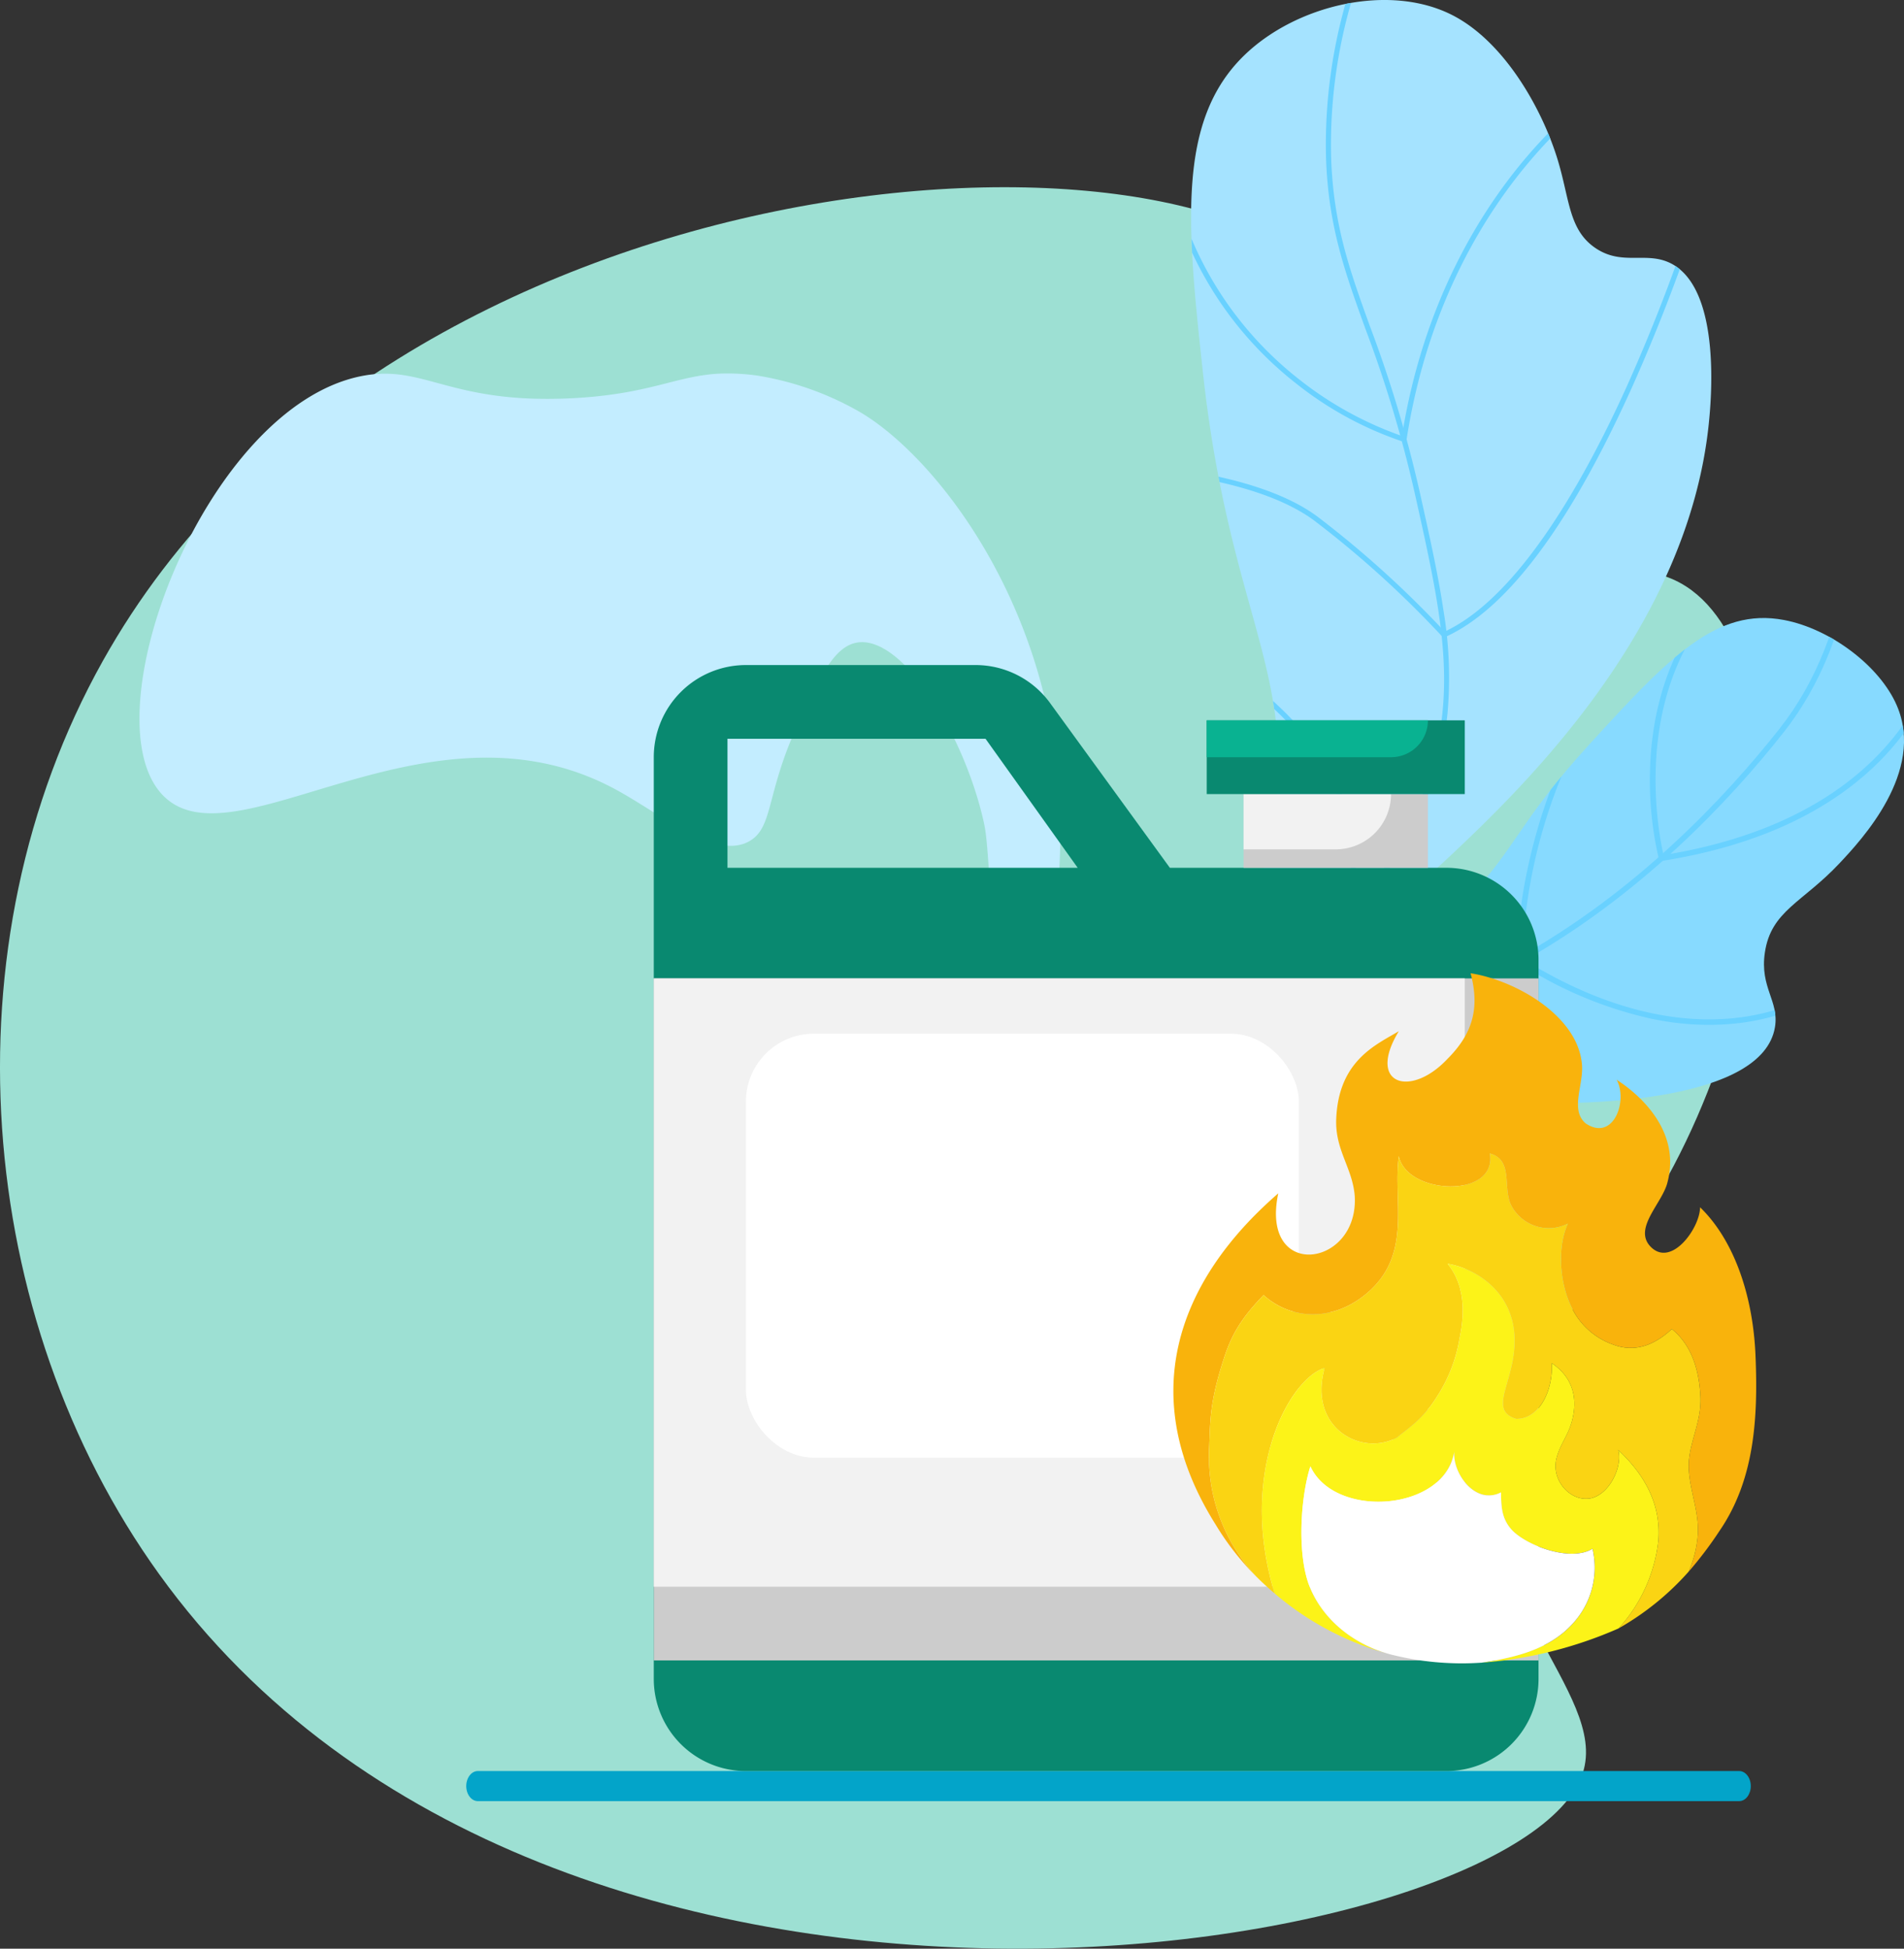 <svg xmlns="http://www.w3.org/2000/svg" xmlns:xlink="http://www.w3.org/1999/xlink" width="339.837" height="347.8" viewBox="0 0 339.837 347.8">
  <rect x="0" y="0" width="339.837" height="347.8" fill="#333333" stroke="none"/>
  <defs>
    <clipPath id="clip-path">
      <path id="Trazado_100884" data-name="Trazado 100884" d="M1202.675,755.063c7.6-9.368,17.281-24.219,19.92-43.709,3.459-25.559-8.239-36.639-12.807-78.488-2.888-26.461-4.636-44.956,7.311-56.61,9.362-9.131,26.015-12.967,37.224-7.22,9.321,4.779,15.969,16.743,18.7,25.557,2.228,7.184,1.974,12.656,6.741,15.95,4.871,3.366,9.239.486,13.689,2.864,9.024,4.823,6.959,25.163,6.625,28.45-3.714,36.567-33.07,64.9-46.024,77.1A222.641,222.641,0,0,1,1202.675,755.063Z" transform="translate(-1202.675 -566.323)" fill="none"/>
    </clipPath>
    <clipPath id="clip-path-2">
      <path id="Trazado_100889" data-name="Trazado 100889" d="M1219.931,736.017c13.572,6.138,31.738,12.021,51.7,11.885,5.094-.035,36.563-.249,38.768-13.558.777-4.689-2.733-7.043-1.8-13.329,1.1-7.45,6.734-8.912,13.291-15.894,3.911-4.165,15.358-16.357,10.262-28.186-3.046-7.069-11.86-13.688-20.109-15.262-12.1-2.31-20.606,6.686-34.738,22.157-12.527,13.714-12.9,18.28-22.094,28C1248.383,719.041,1237.458,728.291,1219.931,736.017Z" transform="translate(-1219.931 -661.314)" fill="none"/>
    </clipPath>
  </defs>
  <g id="Grupo_55919" data-name="Grupo 55919" transform="translate(-1026.741 -566.323)">
    <g id="Grupo_55914" data-name="Grupo 55914" transform="translate(1026.741 566.323)">
      <path id="Trazado_100878" data-name="Trazado 100878" d="M1264.785,615.367c10.748,15.067-1.409,39.808,14.423,51.059,15.411,10.952,34.008-7.462,48.522,1.952,21.531,13.964,18.31,78.938-12.528,119.61-9.275,12.232-17.08,17.036-20.415,30.793-7.161,29.542,19.279,46.792,14.436,61.417-10.906,32.929-183.638,62.284-254.1-35.592-32.908-45.713-38.458-112.163-10.02-162.977C1096.494,589.808,1240.668,581.558,1264.785,615.367Z" transform="translate(-1026.741 -563.682)" fill="#9de0d3"/>
      <g id="Grupo_55908" data-name="Grupo 55908" transform="translate(207.6)">
        <path id="Trazado_100879" data-name="Trazado 100879" d="M1202.675,755.063c7.6-9.368,17.281-24.219,19.92-43.709,3.459-25.559-8.239-36.639-12.807-78.488-2.888-26.461-4.636-44.956,7.311-56.61,9.362-9.131,26.015-12.967,37.224-7.22,9.321,4.779,15.969,16.743,18.7,25.557,2.228,7.184,1.974,12.656,6.741,15.95,4.871,3.366,9.239.486,13.689,2.864,9.024,4.823,6.959,25.163,6.625,28.45-3.714,36.567-33.07,64.9-46.024,77.1A222.641,222.641,0,0,1,1202.675,755.063Z" transform="translate(-1202.675 -566.323)" fill="#a5e3ff"/>
        <g id="Grupo_55907" data-name="Grupo 55907">
          <g id="Grupo_55906" data-name="Grupo 55906" clip-path="url(#clip-path)">
            <g id="Grupo_55905" data-name="Grupo 55905" transform="translate(-11.716 -9.576)">
              <g id="Grupo_55904" data-name="Grupo 55904">
                <path id="Trazado_100880" data-name="Trazado 100880" d="M1194.4,763.8l-.435-.8c14.339-7.814,26.416-16.443,35.893-25.648,13.968-13.567,21.844-28.015,23.407-42.944,1.225-11.694-1.361-23.292-4.939-39.344a222.087,222.087,0,0,0-8.845-29.429c-3.671-10.187-6.573-18.233-6.983-30.431a92.37,92.37,0,0,1,7.034-37.7l.847.341a91.445,91.445,0,0,0-6.969,37.326c.406,12.054,3.285,20.041,6.93,30.152a222.782,222.782,0,0,1,8.877,29.54c1.776,7.967,3.311,14.846,4.264,21.29a72.211,72.211,0,0,1,.693,18.348c-1.586,15.146-9.553,29.783-23.678,43.5C1220.957,747.268,1208.814,755.947,1194.4,763.8Z" transform="translate(-1191.707 -557.504)" fill="#69d1ff"/>
                <path id="Trazado_100881" data-name="Trazado 100881" d="M1246.076,644.322l-.5-.14a62.549,62.549,0,0,1-19.115-10.386c-9.093-7.115-20.66-20.124-24.126-41.683l.9-.144c3.416,21.25,14.805,34.071,23.757,41.084a63.173,63.173,0,0,0,18.339,10.1c3.9-24.4,14.475-40.82,22.694-50.318,8.98-10.376,17.18-14.976,17.262-15.021l.442.8c-.081.044-8.167,4.585-17.042,14.852-8.189,9.472-18.746,25.9-22.536,50.352Z" transform="translate(-1190.988 -555.761)" fill="#69d1ff"/>
                <path id="Trazado_100882" data-name="Trazado 100882" d="M1253.623,677.517l-.223-.246a180.587,180.587,0,0,0-22.787-20.65c-12.375-9.218-38.466-9.449-38.728-9.45l0-.913c.265,0,26.653.235,39.27,9.631a181.667,181.667,0,0,1,22.692,20.523c13.337-6.209,25.064-27.267,32.576-43.906a316.623,316.623,0,0,0,13.356-35.389l.875.259a317.859,317.859,0,0,1-13.395,35.5c-11.1,24.6-22.319,39.574-33.337,44.51Z" transform="translate(-1191.885 -554.104)" fill="#69d1ff"/>
                <path id="Trazado_100883" data-name="Trazado 100883" d="M1232.874,727.734l.343-.841a31.117,31.117,0,0,0,1.338-20.886,40.6,40.6,0,0,0-9.372-15.848,69.9,69.9,0,0,0-17.6-13.611l.411-.814a70.826,70.826,0,0,1,17.848,13.791c10.439,11.407,13.388,24.131,8.56,36.854a164.815,164.815,0,0,0,27.79-11.236c14.7-7.493,35.34-20.724,50.176-41.2l28.833-39.791.74.535L1313.1,674.479c-14.946,20.63-35.724,33.947-50.521,41.487a160.089,160.089,0,0,1-28.828,11.539Z" transform="translate(-1190.538 -550.926)" fill="#69d1ff"/>
              </g>
            </g>
          </g>
        </g>
      </g>
      <g id="Grupo_55913" data-name="Grupo 55913" transform="translate(226.337 110.303)">
        <path id="Trazado_100885" data-name="Trazado 100885" d="M1219.931,736.017c13.572,6.138,31.738,12.021,51.7,11.885,5.094-.035,36.563-.249,38.768-13.558.777-4.689-2.733-7.043-1.8-13.329,1.1-7.45,6.734-8.912,13.291-15.894,3.911-4.165,15.358-16.357,10.262-28.186-3.046-7.069-11.86-13.688-20.109-15.262-12.1-2.31-20.606,6.686-34.738,22.157-12.527,13.714-12.9,18.28-22.094,28C1248.383,719.041,1237.458,728.291,1219.931,736.017Z" transform="translate(-1219.931 -661.314)" fill="#87daff"/>
        <g id="Grupo_55912" data-name="Grupo 55912">
          <g id="Grupo_55911" data-name="Grupo 55911" clip-path="url(#clip-path-2)">
            <g id="Grupo_55910" data-name="Grupo 55910" transform="translate(-60.271 -12.069)">
              <g id="Grupo_55909" data-name="Grupo 55909">
                <path id="Trazado_100886" data-name="Trazado 100886" d="M1205.113,735.178c-14.439-3.049-28.116-9.719-40.689-19.849l.615-.763c13.118,10.568,27.444,17.335,42.578,20.107,20.161,3.7,40.8-.2,61.355-11.575,21.417-11.854,37.369-28.86,46.978-41.039,6.64-8.413,10.84-19.132,12.483-31.86l.972.126c-1.666,12.906-5.934,23.787-12.685,32.341-9.666,12.249-25.714,29.356-47.274,41.29-20.755,11.487-41.616,15.418-62.005,11.681Q1206.273,735.424,1205.113,735.178Z" transform="translate(-1164.424 -650.199)" fill="#69d1ff"/>
                <path id="Trazado_100887" data-name="Trazado 100887" d="M1284.4,704.848l-.114-.426a61.386,61.386,0,0,1-1.589-15.21c.13-8.01,1.915-19.589,9.674-29.265l.764.612c-13.477,16.811-8.8,39.772-8.008,43.181,36.967-5.978,46.154-27.435,48.093-33.89a3.412,3.412,0,0,1,.113-.344l.892.406-.445-.2.452.19c-.014.038-.037.116-.072.232-1.989,6.62-11.424,28.682-49.325,34.648Z" transform="translate(-1154.273 -649.362)" fill="#69d1ff"/>
                <path id="Trazado_100888" data-name="Trazado 100888" d="M1284.594,733.053a72.037,72.037,0,0,1-23.562-9.992l-.222-.14-.005-.263c-.005-.2-.366-20.406,11.449-42.4l11.89-22.133.863.465-11.89,22.132a94.368,94.368,0,0,0-11.335,41.651c9.107,5.721,22.986,12.142,37.806,10.623,8.9-.912,13.956-4.3,14.006-4.329l.552.809c-.213.145-5.314,3.558-14.458,4.5A48.859,48.859,0,0,1,1284.594,733.053Z" transform="translate(-1156.152 -649.518)" fill="#69d1ff"/>
              </g>
            </g>
          </g>
        </g>
      </g>
      <path id="Trazado_100890" data-name="Trazado 100890" d="M1178.177,629.737a53.92,53.92,0,0,0-18.276-6.464,37.428,37.428,0,0,0-7.111-.323c-7.622.491-12.41,3.741-26.265,4.387-21.568,1.007-26.059-6.115-37.078-4-28.058,5.373-49.173,61.167-35.518,74.938,12.709,12.818,47.254-19.118,80.586-1.205,8.38,4.5,18.008,12.87,24.1,9.256,4.231-2.514,2.845-8.5,8.638-20.98,3.845-8.282,6.4-13.788,10.566-14.426,7.959-1.222,18.748,15.8,22.421,31.512.643,2.75.74,4.059,1.833,21.516.654,10.444.31,30.178,2.482,30.434,1.637.192,4.57-10.606,6.278-20.087,2.7-14.972,7.113-39.484-3.885-66.938C1199.311,648.3,1187.105,634.943,1178.177,629.737Z" transform="translate(-1024.773 -556.244)" fill="#c3edff"/>
    </g>
    <path id="Trazado_100891" data-name="Trazado 100891" d="M1090.188,847.19h225.145c1.135,0,2.064-1.21,2.064-2.685h0c0-1.478-.93-2.687-2.064-2.687H1090.188c-1.135,0-2.064,1.21-2.064,2.687h0C1088.124,845.98,1089.053,847.19,1090.188,847.19Z" transform="translate(21.834 40.599)" fill="#03a4c9" fill-rule="evenodd"/>
    <g id="Grupo_55918" data-name="Grupo 55918" transform="translate(1143.427 685.019)">
      <g id="Grupo_55915" data-name="Grupo 55915">
        <path id="Trazado_100892" data-name="Trazado 100892" d="M1260.414,696.212h-49.349L1189.68,666.8a16.448,16.448,0,0,0-13.31-6.775H1135.4a16.449,16.449,0,0,0-16.449,16.45v164.5a16.45,16.45,0,0,0,16.449,16.45h125.018a16.45,16.45,0,0,0,16.449-16.45V712.663A16.449,16.449,0,0,0,1260.414,696.212Zm-128.308,0V673.183h46.06l16.449,23.029Z" transform="translate(-1118.947 -660.023)" fill="#098970"/>
        <path id="Trazado_100893" data-name="Trazado 100893" d="M1215.9,681.233h32.9v13.159h-32.9Z" transform="translate(-1110.626 -658.203)" fill="#ccc"/>
        <path id="Trazado_100894" data-name="Trazado 100894" d="M1215.9,691.1h16.45a9.869,9.869,0,0,0,9.869-9.869H1215.9Z" transform="translate(-1110.626 -658.203)" fill="#f2f2f2"/>
        <path id="Trazado_100895" data-name="Trazado 100895" d="M1118.947,711.531h157.916V833.259H1118.947Z" transform="translate(-1118.947 -655.602)" fill="#ccc"/>
        <path id="Trazado_100896" data-name="Trazado 100896" d="M1118.947,711.531V820.1h128.307a16.45,16.45,0,0,0,16.45-16.45V711.531Z" transform="translate(-1118.947 -655.602)" fill="#f2f2f2"/>
        <rect id="Rectángulo_5303" data-name="Rectángulo 5303" width="98.698" height="75.668" rx="12.12" transform="translate(16.449 65.799)" fill="#fff"/>
        <path id="Trazado_100897" data-name="Trazado 100897" d="M1209.843,669.113h46.06v13.16h-46.06Z" transform="translate(-1111.146 -659.243)" fill="#098970"/>
        <path id="Trazado_100898" data-name="Trazado 100898" d="M1209.843,675.693h32.9a6.58,6.58,0,0,0,6.58-6.58h-39.479Z" transform="translate(-1111.146 -659.243)" fill="#09b291"/>
      </g>
      <g id="Grupo_55917" data-name="Grupo 55917" transform="translate(92.747 55.02)">
        <path id="Trazado_100899" data-name="Trazado 100899" d="M1258.206,794.086a4.018,4.018,0,0,1,0,5.678h0a4.016,4.016,0,0,1-5.684,0l-28.012-28.01a4.024,4.024,0,0,1,0-5.685h0a4.025,4.025,0,0,1,5.684,0Z" transform="translate(-1202.735 -706.042)" fill="#80524c" opacity="0.36" style="mix-blend-mode: multiply;isolation: isolate"/>
        <g id="Grupo_55916" data-name="Grupo 55916">
          <path id="Trazado_100900" data-name="Trazado 100900" d="M1301.87,810.163a67.35,67.35,0,0,1-5.531,7.313,20.341,20.341,0,0,0,1.633-6.646c.241-3.934-1.392-7.646-1.616-11.585-.241-4.416,2.3-8.13,2.08-13-.224-4.416-1.393-9.058-5.106-12.067-3.473,3.23-6.962,4.1-10.452,2.784a12.99,12.99,0,0,1-6.72-5.344c-2.785-4.42-3.491-11.6-1.393-16.244a7.566,7.566,0,0,1-10.21-3.474c-1.393-3.267.464-7.908-3.714-9.059,1.392,8.131-14.852,7.427-16.244.465-1.151,8.354,2.784,18.322-6.721,25.3-5.846,4.253-12.773,3.714-17.413-.482-4.177,4.307-5.792,7.314-7.072,11.27-2.693,8.224-2.433,11.566-2.674,16.672a31.328,31.328,0,0,0,8.539,22.391,48.476,48.476,0,0,1-7.331-9.34c-14.072-22.332-7.446-43.015,11.157-59.147-3.305,15.723,14.48,13.235,13.644.406-.407-4.957-3.508-8.13-3.3-13.643.408-10.434,7.034-13.236,11.175-15.705-5.793,9.505,2.061,11.993,8.669,4.956,4.549-4.549,5.793-9.095,4.141-15.3,7.852,1.223,19.029,7.443,19.863,16.131.409,3.714-2.209,8.206.686,10.675,4.958,3.305,7.575-4.066,5.516-7.8,3.4,2.172,11.565,8.688,9.1,18.214-.836,3.714-6.071,8.13-3.175,11.433,3.713,4.141,8.967-3.173,8.967-6.885,5.793,5.588,9.505,15.3,9.913,26.883C1308.7,790.094,1308.091,801.066,1301.87,810.163Z" transform="translate(-1204.364 -710.694)" fill="#f9b30c"/>
          <path id="Trazado_100901" data-name="Trazado 100901" d="M1295.855,796.7c.224,3.938,1.857,7.651,1.616,11.585a20.341,20.341,0,0,1-1.633,6.646,48.931,48.931,0,0,1-12.513,10.138,27.709,27.709,0,0,0,7.091-15.595c.539-6.629-2.487-11.865-7.166-16.262.818,2.875-1.448,7.778-4.771,8.612-3.583.819-7.165-3.042-6.275-6.962.633-2.708,2.21-4.231,2.9-7.219,1.243-5.291-1.337-8.354-3.714-9.914.278,4.416-1.931,9.949-6.33,9.949-5.254-1.578-.111-6.741-.3-14.334-.205-8.759-7.537-12.679-11.955-13.347,2.247,2.731,3.49,6.981,2.135,13.275a27.108,27.108,0,0,1-3.917,10.247c-2.582,4.232-5.274,5.813-7.223,7.462-6.33,3.492-15.947-1.668-12.939-12.4-6.313,1.933-15.521,18.678-8.931,40.248-1.075-.91-2.134-1.874-3.137-2.875a.283.283,0,0,0-.038-.036,31.328,31.328,0,0,1-8.539-22.391c.241-5.105-.018-8.448,2.674-16.672,1.28-3.956,2.895-6.962,7.072-11.27,4.641,4.2,11.567,4.735,17.413.482,9.505-6.98,5.57-16.948,6.721-25.3,1.392,6.962,17.636,7.666,16.244-.465,4.177,1.151,2.32,5.792,3.713,9.059a7.566,7.566,0,0,0,10.21,3.474c-2.1,4.641-1.392,11.824,1.393,16.244a12.99,12.99,0,0,0,6.72,5.344c3.49,1.32,6.98.446,10.452-2.784,3.713,3.009,4.882,7.651,5.105,12.067C1298.158,788.574,1295.614,792.288,1295.855,796.7Z" transform="translate(-1203.862 -708.153)" fill="#fad413"/>
          <path id="Trazado_100902" data-name="Trazado 100902" d="M1289.669,807.922a27.709,27.709,0,0,1-7.091,15.595,74.611,74.611,0,0,1-24.506,6.125c5.792-.889,12.141-2.281,16.374-7.035a14.726,14.726,0,0,0,3.473-13.311c-3.714,2.321-11.213-.315-14.147-3.1-2.005-2-2.172-4.177-2.172-6.961-4.475,2.32-8.652-3.249-8.354-7.26-1.689,10.675-21.349,12.068-25.675,2.618-1.633,5.011-2.413,14.7-.408,20.737,2.135,6.107,7.612,10.859,14.5,12.77a52.63,52.63,0,0,1-20.478-10.824c-6.59-21.57,2.618-38.315,8.931-40.248-3.008,10.733,6.608,15.893,12.939,12.4,1.949-1.649,4.641-3.23,7.223-7.462a27.108,27.108,0,0,0,3.917-10.247c1.355-6.294.112-10.544-2.135-13.275,4.418.668,11.75,4.588,11.955,13.347.187,7.593-4.957,12.756.3,14.334,4.4,0,6.608-5.533,6.33-9.949,2.377,1.559,4.957,4.622,3.714,9.914-.687,2.987-2.264,4.511-2.9,7.219-.89,3.92,2.692,7.781,6.275,6.962,3.323-.834,5.589-5.736,4.771-8.612C1287.182,796.057,1290.208,801.293,1289.669,807.922Z" transform="translate(-1203.115 -706.596)" fill="#fcf318"/>
          <path id="Trazado_100903" data-name="Trazado 100903" d="M1273.888,819.956c-4.234,4.754-10.582,6.146-16.374,7.035h-.075a51.448,51.448,0,0,1-16.057-1.466c-.092-.017-.187-.057-.279-.076-6.887-1.911-12.364-6.664-14.5-12.77-2-6.034-1.225-15.726.408-20.737,4.326,9.45,23.986,8.057,25.676-2.618-.3,4.011,3.88,9.58,8.354,7.26,0,2.784.166,4.957,2.172,6.961,2.934,2.785,10.434,5.422,14.147,3.1A14.726,14.726,0,0,1,1273.888,819.956Z" transform="translate(-1202.557 -703.945)" fill="#fff"/>
        </g>
      </g>
    </g>
  </g>
</svg>
